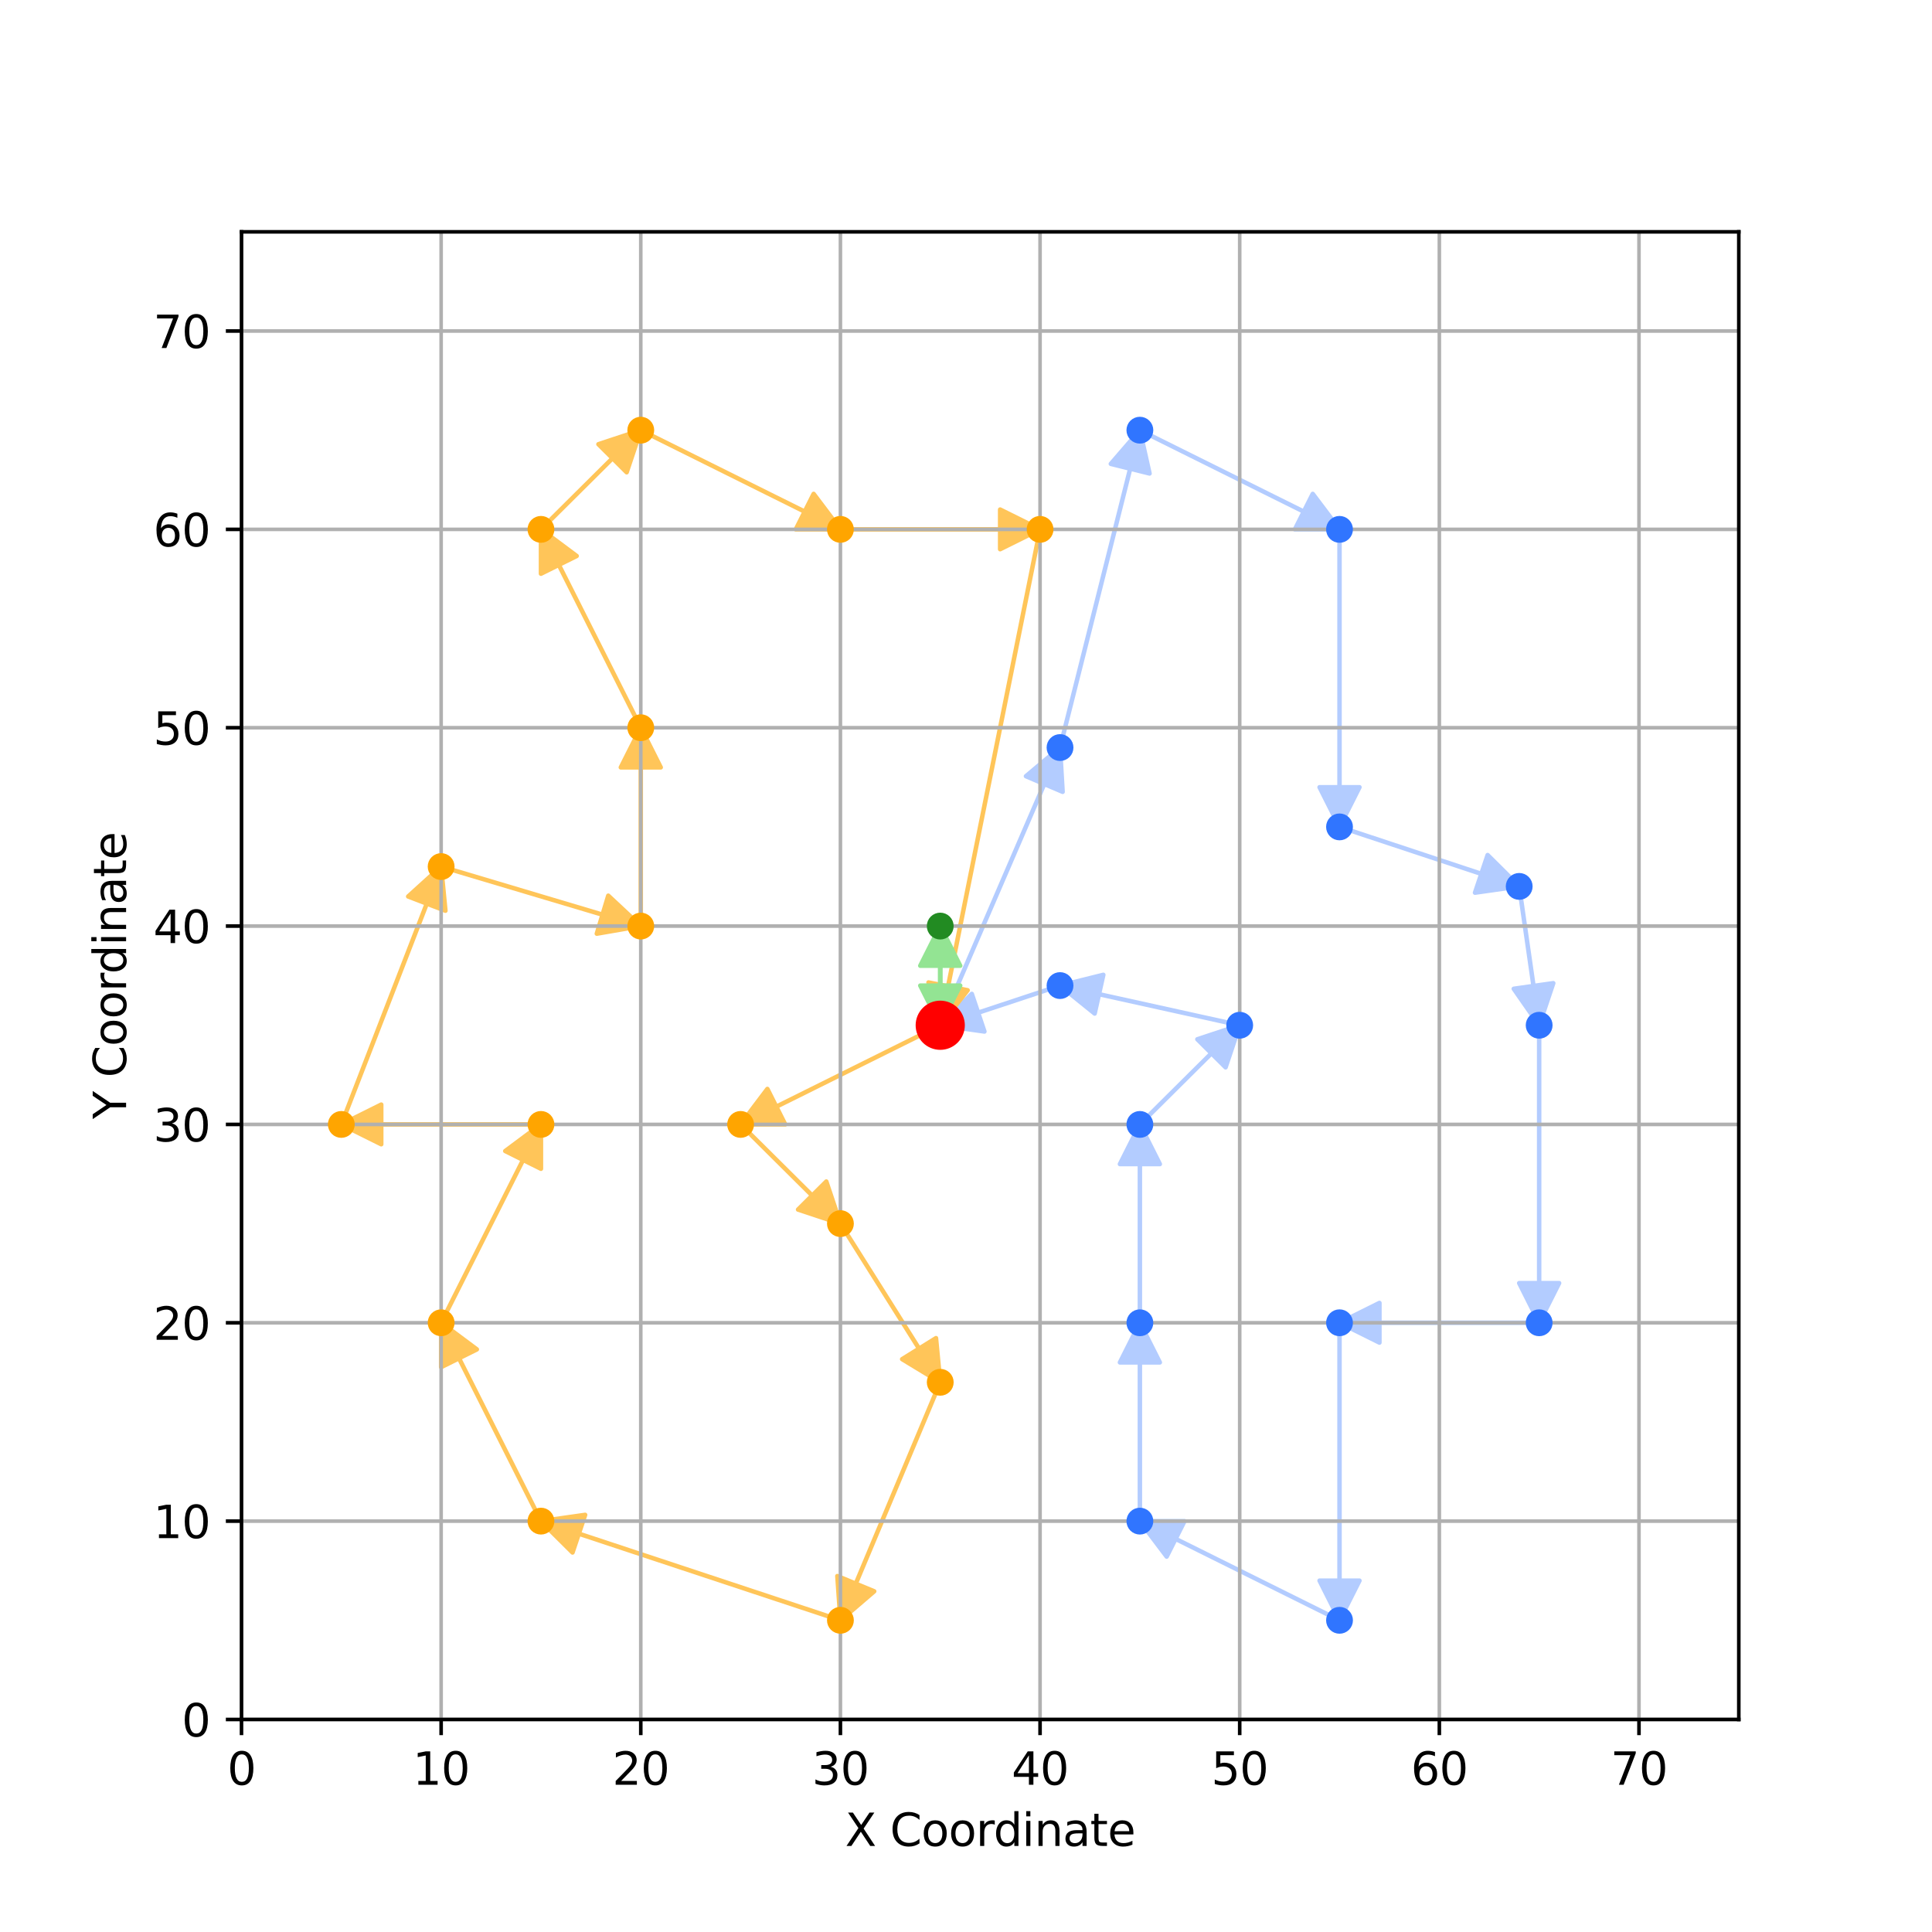 <?xml version="1.0" encoding="utf-8" standalone="no"?>
<!DOCTYPE svg PUBLIC "-//W3C//DTD SVG 1.1//EN"
  "http://www.w3.org/Graphics/SVG/1.1/DTD/svg11.dtd">
<svg xmlns:xlink="http://www.w3.org/1999/xlink" width="432pt" height="432pt" viewBox="0 0 432 432" xmlns="http://www.w3.org/2000/svg" version="1.1">
 <defs>
  <style type="text/css">*{stroke-linejoin: round; stroke-linecap: butt}</style>
 </defs>
 <g id="figure_1">
  <g id="patch_1">
   <path d="M 0 432 
L 432 432 
L 432 0 
L 0 0 
z
" style="fill: #ffffff"/>
  </g>
  <g id="axes_1">
   <g id="patch_2">
    <path d="M 54 384.48 
L 388.8 384.48 
L 388.8 51.84 
L 54 51.84 
z
" style="fill: #ffffff"/>
   </g>
   <g id="patch_3">
    <path d="M 237.024 167.155 
L 237.61 177.055 
L 233.509 175.309 
L 210.242 229.249 
L 210.238 229.247 
L 233.505 175.308 
L 229.404 173.561 
z
" clip-path="url(#p229544ddf9)" style="fill: #b3ccff; stroke: #b3ccff; stroke-linejoin: miter"/>
   </g>
   <g id="patch_4">
    <path d="M 254.88 96.192 
L 257.045 105.873 
L 252.717 104.798 
L 237.026 167.156 
L 237.022 167.155 
L 252.712 104.797 
L 248.384 103.722 
z
" clip-path="url(#p229544ddf9)" style="fill: #b3ccff; stroke: #b3ccff; stroke-linejoin: miter"/>
   </g>
   <g id="patch_5">
    <path d="M 299.52 118.368 
L 289.538 118.368 
L 291.534 114.403 
L 254.879 96.194 
L 254.881 96.19 
L 291.536 114.399 
L 293.531 110.434 
z
" clip-path="url(#p229544ddf9)" style="fill: #b3ccff; stroke: #b3ccff; stroke-linejoin: miter"/>
   </g>
   <g id="patch_6">
    <path d="M 299.52 184.896 
L 295.056 176.026 
L 299.518 176.026 
L 299.518 118.368 
L 299.522 118.368 
L 299.522 176.026 
L 303.984 176.026 
z
" clip-path="url(#p229544ddf9)" style="fill: #b3ccff; stroke: #b3ccff; stroke-linejoin: miter"/>
   </g>
   <g id="patch_7">
    <path d="M 339.696 198.202 
L 329.815 199.604 
L 331.225 195.399 
L 299.519 184.898 
L 299.521 184.894 
L 331.227 195.394 
L 332.638 191.189 
z
" clip-path="url(#p229544ddf9)" style="fill: #b3ccff; stroke: #b3ccff; stroke-linejoin: miter"/>
   </g>
   <g id="patch_8">
    <path d="M 344.16 229.248 
L 338.478 221.094 
L 342.895 220.467 
L 339.694 198.202 
L 339.698 198.201 
L 342.9 220.466 
L 347.317 219.84 
z
" clip-path="url(#p229544ddf9)" style="fill: #b3ccff; stroke: #b3ccff; stroke-linejoin: miter"/>
   </g>
   <g id="patch_9">
    <path d="M 344.16 295.776 
L 339.696 286.906 
L 344.158 286.906 
L 344.158 229.248 
L 344.162 229.248 
L 344.162 286.906 
L 348.624 286.906 
z
" clip-path="url(#p229544ddf9)" style="fill: #b3ccff; stroke: #b3ccff; stroke-linejoin: miter"/>
   </g>
   <g id="patch_10">
    <path d="M 299.52 295.776 
L 308.448 291.341 
L 308.448 295.774 
L 344.16 295.774 
L 344.16 295.778 
L 308.448 295.778 
L 308.448 300.211 
z
" clip-path="url(#p229544ddf9)" style="fill: #b3ccff; stroke: #b3ccff; stroke-linejoin: miter"/>
   </g>
   <g id="patch_11">
    <path d="M 299.52 362.304 
L 295.056 353.434 
L 299.518 353.434 
L 299.518 295.776 
L 299.522 295.776 
L 299.522 353.434 
L 303.984 353.434 
z
" clip-path="url(#p229544ddf9)" style="fill: #b3ccff; stroke: #b3ccff; stroke-linejoin: miter"/>
   </g>
   <g id="patch_12">
    <path d="M 254.88 340.128 
L 264.862 340.128 
L 262.866 344.093 
L 299.521 362.302 
L 299.519 362.306 
L 262.864 344.097 
L 260.869 348.062 
z
" clip-path="url(#p229544ddf9)" style="fill: #b3ccff; stroke: #b3ccff; stroke-linejoin: miter"/>
   </g>
   <g id="patch_13">
    <path d="M 254.88 295.776 
L 259.344 304.646 
L 254.882 304.646 
L 254.882 340.128 
L 254.878 340.128 
L 254.878 304.646 
L 250.416 304.646 
z
" clip-path="url(#p229544ddf9)" style="fill: #b3ccff; stroke: #b3ccff; stroke-linejoin: miter"/>
   </g>
   <g id="patch_14">
    <path d="M 254.88 251.424 
L 259.344 260.294 
L 254.882 260.294 
L 254.882 295.776 
L 254.878 295.776 
L 254.878 260.294 
L 250.416 260.294 
z
" clip-path="url(#p229544ddf9)" style="fill: #b3ccff; stroke: #b3ccff; stroke-linejoin: miter"/>
   </g>
   <g id="patch_15">
    <path d="M 277.2 229.248 
L 274.043 238.656 
L 270.889 235.522 
L 254.882 251.426 
L 254.878 251.422 
L 270.885 235.519 
L 267.73 232.384 
z
" clip-path="url(#p229544ddf9)" style="fill: #b3ccff; stroke: #b3ccff; stroke-linejoin: miter"/>
   </g>
   <g id="patch_16">
    <path d="M 237.024 220.378 
L 246.708 217.972 
L 245.74 222.3 
L 277.2 229.246 
L 277.2 229.25 
L 245.739 222.304 
L 244.771 226.631 
z
" clip-path="url(#p229544ddf9)" style="fill: #b3ccff; stroke: #b3ccff; stroke-linejoin: miter"/>
   </g>
   <g id="patch_17">
    <path d="M 210.24 229.248 
L 217.298 222.235 
L 218.709 226.441 
L 237.023 220.375 
L 237.025 220.38 
L 218.711 226.445 
L 220.121 230.651 
z
" clip-path="url(#p229544ddf9)" style="fill: #b3ccff; stroke: #b3ccff; stroke-linejoin: miter"/>
   </g>
   <g id="patch_18">
    <path d="M 165.6 251.424 
L 171.589 243.49 
L 173.584 247.455 
L 210.239 229.246 
L 210.241 229.25 
L 173.586 247.459 
L 175.582 251.424 
z
" clip-path="url(#p229544ddf9)" style="fill: #ffc559; stroke: #ffc559; stroke-linejoin: miter"/>
   </g>
   <g id="patch_19">
    <path d="M 187.92 273.6 
L 178.45 270.464 
L 181.605 267.329 
L 165.598 251.426 
L 165.602 251.422 
L 181.609 267.326 
L 184.763 264.192 
z
" clip-path="url(#p229544ddf9)" style="fill: #ffc559; stroke: #ffc559; stroke-linejoin: miter"/>
   </g>
   <g id="patch_20">
    <path d="M 210.24 309.082 
L 201.723 303.91 
L 205.506 301.561 
L 187.918 273.601 
L 187.922 273.599 
L 205.51 301.558 
L 209.294 299.209 
z
" clip-path="url(#p229544ddf9)" style="fill: #ffc559; stroke: #ffc559; stroke-linejoin: miter"/>
   </g>
   <g id="patch_21">
    <path d="M 187.92 362.304 
L 187.233 352.41 
L 191.352 354.115 
L 210.238 309.081 
L 210.242 309.082 
L 191.356 354.117 
L 195.474 355.822 
z
" clip-path="url(#p229544ddf9)" style="fill: #ffc559; stroke: #ffc559; stroke-linejoin: miter"/>
   </g>
   <g id="patch_22">
    <path d="M 120.96 340.128 
L 130.841 338.725 
L 129.431 342.931 
L 187.921 362.302 
L 187.919 362.306 
L 129.429 342.935 
L 128.018 347.141 
z
" clip-path="url(#p229544ddf9)" style="fill: #ffc559; stroke: #ffc559; stroke-linejoin: miter"/>
   </g>
   <g id="patch_23">
    <path d="M 98.64 295.776 
L 106.625 301.726 
L 102.635 303.709 
L 120.962 340.127 
L 120.958 340.129 
L 102.631 303.711 
L 98.64 305.693 
z
" clip-path="url(#p229544ddf9)" style="fill: #ffc559; stroke: #ffc559; stroke-linejoin: miter"/>
   </g>
   <g id="patch_24">
    <path d="M 120.96 251.424 
L 120.96 261.341 
L 116.969 259.359 
L 98.642 295.777 
L 98.638 295.775 
L 116.965 259.357 
L 112.975 257.374 
z
" clip-path="url(#p229544ddf9)" style="fill: #ffc559; stroke: #ffc559; stroke-linejoin: miter"/>
   </g>
   <g id="patch_25">
    <path d="M 76.32 251.424 
L 85.248 246.989 
L 85.248 251.422 
L 120.96 251.422 
L 120.96 251.426 
L 85.248 251.426 
L 85.248 255.859 
z
" clip-path="url(#p229544ddf9)" style="fill: #ffc559; stroke: #ffc559; stroke-linejoin: miter"/>
   </g>
   <g id="patch_26">
    <path d="M 98.64 193.766 
L 99.601 203.638 
L 95.437 202.046 
L 76.322 251.425 
L 76.318 251.423 
L 95.433 202.045 
L 91.269 200.453 
z
" clip-path="url(#p229544ddf9)" style="fill: #ffc559; stroke: #ffc559; stroke-linejoin: miter"/>
   </g>
   <g id="patch_27">
    <path d="M 143.28 207.072 
L 133.446 208.771 
L 134.728 204.525 
L 98.639 193.769 
L 98.641 193.764 
L 134.729 204.521 
L 136.011 200.275 
z
" clip-path="url(#p229544ddf9)" style="fill: #ffc559; stroke: #ffc559; stroke-linejoin: miter"/>
   </g>
   <g id="patch_28">
    <path d="M 143.28 162.72 
L 147.744 171.59 
L 143.282 171.59 
L 143.282 207.072 
L 143.278 207.072 
L 143.278 171.59 
L 138.816 171.59 
z
" clip-path="url(#p229544ddf9)" style="fill: #ffc559; stroke: #ffc559; stroke-linejoin: miter"/>
   </g>
   <g id="patch_29">
    <path d="M 120.96 118.368 
L 128.945 124.318 
L 124.955 126.301 
L 143.282 162.719 
L 143.278 162.721 
L 124.951 126.303 
L 120.96 128.285 
z
" clip-path="url(#p229544ddf9)" style="fill: #ffc559; stroke: #ffc559; stroke-linejoin: miter"/>
   </g>
   <g id="patch_30">
    <path d="M 143.28 96.192 
L 140.123 105.6 
L 136.969 102.466 
L 120.962 118.37 
L 120.958 118.366 
L 136.965 102.463 
L 133.81 99.328 
z
" clip-path="url(#p229544ddf9)" style="fill: #ffc559; stroke: #ffc559; stroke-linejoin: miter"/>
   </g>
   <g id="patch_31">
    <path d="M 187.92 118.368 
L 177.938 118.368 
L 179.934 114.403 
L 143.279 96.194 
L 143.281 96.19 
L 179.936 114.399 
L 181.931 110.434 
z
" clip-path="url(#p229544ddf9)" style="fill: #ffc559; stroke: #ffc559; stroke-linejoin: miter"/>
   </g>
   <g id="patch_32">
    <path d="M 232.56 118.368 
L 223.632 122.803 
L 223.632 118.37 
L 187.92 118.37 
L 187.92 118.366 
L 223.632 118.366 
L 223.632 113.933 
z
" clip-path="url(#p229544ddf9)" style="fill: #ffc559; stroke: #ffc559; stroke-linejoin: miter"/>
   </g>
   <g id="patch_33">
    <path d="M 210.24 229.248 
L 207.614 219.68 
L 211.989 220.549 
L 232.558 118.368 
L 232.562 118.368 
L 211.993 220.55 
L 216.368 221.42 
z
" clip-path="url(#p229544ddf9)" style="fill: #ffc559; stroke: #ffc559; stroke-linejoin: miter"/>
   </g>
   <g id="patch_34">
    <path d="M 210.24 207.072 
L 214.704 215.942 
L 210.242 215.942 
L 210.242 229.248 
L 210.238 229.248 
L 210.238 215.942 
L 205.776 215.942 
z
" clip-path="url(#p229544ddf9)" style="fill: #93e493; stroke: #93e493; stroke-linejoin: miter"/>
   </g>
   <g id="patch_35">
    <path d="M 210.24 229.248 
L 205.776 220.378 
L 210.238 220.378 
L 210.238 207.072 
L 210.242 207.072 
L 210.242 220.378 
L 214.704 220.378 
z
" clip-path="url(#p229544ddf9)" style="fill: #93e493; stroke: #93e493; stroke-linejoin: miter"/>
   </g>
   <g id="matplotlib.axis_1">
    <g id="xtick_1">
     <g id="line2d_1">
      <path d="M 54 384.48 
L 54 51.84 
" clip-path="url(#p229544ddf9)" style="fill: none; stroke: #b0b0b0; stroke-width: 0.8; stroke-linecap: square"/>
     </g>
     <g id="line2d_2">
      <defs>
       <path id="md12e20ece8" d="M 0 0 
L 0 3.5 
" style="stroke: #000000; stroke-width: 0.8"/>
      </defs>
      <g>
       <use xlink:href="#md12e20ece8" x="54" y="384.48" style="stroke: #000000; stroke-width: 0.8"/>
      </g>
     </g>
     <g id="text_1">
      <!-- 0 -->
      <g transform="translate(50.819 399.078) scale(0.1 -0.1)">
       <defs>
        <path id="DejaVuSans-30" d="M 2034 4250 
Q 1547 4250 1301 3770 
Q 1056 3291 1056 2328 
Q 1056 1369 1301 889 
Q 1547 409 2034 409 
Q 2525 409 2770 889 
Q 3016 1369 3016 2328 
Q 3016 3291 2770 3770 
Q 2525 4250 2034 4250 
z
M 2034 4750 
Q 2819 4750 3233 4129 
Q 3647 3509 3647 2328 
Q 3647 1150 3233 529 
Q 2819 -91 2034 -91 
Q 1250 -91 836 529 
Q 422 1150 422 2328 
Q 422 3509 836 4129 
Q 1250 4750 2034 4750 
z
" transform="scale(0.016)"/>
       </defs>
       <use xlink:href="#DejaVuSans-30"/>
      </g>
     </g>
    </g>
    <g id="xtick_2">
     <g id="line2d_3">
      <path d="M 98.64 384.48 
L 98.64 51.84 
" clip-path="url(#p229544ddf9)" style="fill: none; stroke: #b0b0b0; stroke-width: 0.8; stroke-linecap: square"/>
     </g>
     <g id="line2d_4">
      <g>
       <use xlink:href="#md12e20ece8" x="98.64" y="384.48" style="stroke: #000000; stroke-width: 0.8"/>
      </g>
     </g>
     <g id="text_2">
      <!-- 10 -->
      <g transform="translate(92.278 399.078) scale(0.1 -0.1)">
       <defs>
        <path id="DejaVuSans-31" d="M 794 531 
L 1825 531 
L 1825 4091 
L 703 3866 
L 703 4441 
L 1819 4666 
L 2450 4666 
L 2450 531 
L 3481 531 
L 3481 0 
L 794 0 
L 794 531 
z
" transform="scale(0.016)"/>
       </defs>
       <use xlink:href="#DejaVuSans-31"/>
       <use xlink:href="#DejaVuSans-30" x="63.623"/>
      </g>
     </g>
    </g>
    <g id="xtick_3">
     <g id="line2d_5">
      <path d="M 143.28 384.48 
L 143.28 51.84 
" clip-path="url(#p229544ddf9)" style="fill: none; stroke: #b0b0b0; stroke-width: 0.8; stroke-linecap: square"/>
     </g>
     <g id="line2d_6">
      <g>
       <use xlink:href="#md12e20ece8" x="143.28" y="384.48" style="stroke: #000000; stroke-width: 0.8"/>
      </g>
     </g>
     <g id="text_3">
      <!-- 20 -->
      <g transform="translate(136.917 399.078) scale(0.1 -0.1)">
       <defs>
        <path id="DejaVuSans-32" d="M 1228 531 
L 3431 531 
L 3431 0 
L 469 0 
L 469 531 
Q 828 903 1448 1529 
Q 2069 2156 2228 2338 
Q 2531 2678 2651 2914 
Q 2772 3150 2772 3378 
Q 2772 3750 2511 3984 
Q 2250 4219 1831 4219 
Q 1534 4219 1204 4116 
Q 875 4013 500 3803 
L 500 4441 
Q 881 4594 1212 4672 
Q 1544 4750 1819 4750 
Q 2544 4750 2975 4387 
Q 3406 4025 3406 3419 
Q 3406 3131 3298 2873 
Q 3191 2616 2906 2266 
Q 2828 2175 2409 1742 
Q 1991 1309 1228 531 
z
" transform="scale(0.016)"/>
       </defs>
       <use xlink:href="#DejaVuSans-32"/>
       <use xlink:href="#DejaVuSans-30" x="63.623"/>
      </g>
     </g>
    </g>
    <g id="xtick_4">
     <g id="line2d_7">
      <path d="M 187.92 384.48 
L 187.92 51.84 
" clip-path="url(#p229544ddf9)" style="fill: none; stroke: #b0b0b0; stroke-width: 0.8; stroke-linecap: square"/>
     </g>
     <g id="line2d_8">
      <g>
       <use xlink:href="#md12e20ece8" x="187.92" y="384.48" style="stroke: #000000; stroke-width: 0.8"/>
      </g>
     </g>
     <g id="text_4">
      <!-- 30 -->
      <g transform="translate(181.558 399.078) scale(0.1 -0.1)">
       <defs>
        <path id="DejaVuSans-33" d="M 2597 2516 
Q 3050 2419 3304 2112 
Q 3559 1806 3559 1356 
Q 3559 666 3084 287 
Q 2609 -91 1734 -91 
Q 1441 -91 1130 -33 
Q 819 25 488 141 
L 488 750 
Q 750 597 1062 519 
Q 1375 441 1716 441 
Q 2309 441 2620 675 
Q 2931 909 2931 1356 
Q 2931 1769 2642 2001 
Q 2353 2234 1838 2234 
L 1294 2234 
L 1294 2753 
L 1863 2753 
Q 2328 2753 2575 2939 
Q 2822 3125 2822 3475 
Q 2822 3834 2567 4026 
Q 2313 4219 1838 4219 
Q 1578 4219 1281 4162 
Q 984 4106 628 3988 
L 628 4550 
Q 988 4650 1302 4700 
Q 1616 4750 1894 4750 
Q 2613 4750 3031 4423 
Q 3450 4097 3450 3541 
Q 3450 3153 3228 2886 
Q 3006 2619 2597 2516 
z
" transform="scale(0.016)"/>
       </defs>
       <use xlink:href="#DejaVuSans-33"/>
       <use xlink:href="#DejaVuSans-30" x="63.623"/>
      </g>
     </g>
    </g>
    <g id="xtick_5">
     <g id="line2d_9">
      <path d="M 232.56 384.48 
L 232.56 51.84 
" clip-path="url(#p229544ddf9)" style="fill: none; stroke: #b0b0b0; stroke-width: 0.8; stroke-linecap: square"/>
     </g>
     <g id="line2d_10">
      <g>
       <use xlink:href="#md12e20ece8" x="232.56" y="384.48" style="stroke: #000000; stroke-width: 0.8"/>
      </g>
     </g>
     <g id="text_5">
      <!-- 40 -->
      <g transform="translate(226.197 399.078) scale(0.1 -0.1)">
       <defs>
        <path id="DejaVuSans-34" d="M 2419 4116 
L 825 1625 
L 2419 1625 
L 2419 4116 
z
M 2253 4666 
L 3047 4666 
L 3047 1625 
L 3713 1625 
L 3713 1100 
L 3047 1100 
L 3047 0 
L 2419 0 
L 2419 1100 
L 313 1100 
L 313 1709 
L 2253 4666 
z
" transform="scale(0.016)"/>
       </defs>
       <use xlink:href="#DejaVuSans-34"/>
       <use xlink:href="#DejaVuSans-30" x="63.623"/>
      </g>
     </g>
    </g>
    <g id="xtick_6">
     <g id="line2d_11">
      <path d="M 277.2 384.48 
L 277.2 51.84 
" clip-path="url(#p229544ddf9)" style="fill: none; stroke: #b0b0b0; stroke-width: 0.8; stroke-linecap: square"/>
     </g>
     <g id="line2d_12">
      <g>
       <use xlink:href="#md12e20ece8" x="277.2" y="384.48" style="stroke: #000000; stroke-width: 0.8"/>
      </g>
     </g>
     <g id="text_6">
      <!-- 50 -->
      <g transform="translate(270.837 399.078) scale(0.1 -0.1)">
       <defs>
        <path id="DejaVuSans-35" d="M 691 4666 
L 3169 4666 
L 3169 4134 
L 1269 4134 
L 1269 2991 
Q 1406 3038 1543 3061 
Q 1681 3084 1819 3084 
Q 2600 3084 3056 2656 
Q 3513 2228 3513 1497 
Q 3513 744 3044 326 
Q 2575 -91 1722 -91 
Q 1428 -91 1123 -41 
Q 819 9 494 109 
L 494 744 
Q 775 591 1075 516 
Q 1375 441 1709 441 
Q 2250 441 2565 725 
Q 2881 1009 2881 1497 
Q 2881 1984 2565 2268 
Q 2250 2553 1709 2553 
Q 1456 2553 1204 2497 
Q 953 2441 691 2322 
L 691 4666 
z
" transform="scale(0.016)"/>
       </defs>
       <use xlink:href="#DejaVuSans-35"/>
       <use xlink:href="#DejaVuSans-30" x="63.623"/>
      </g>
     </g>
    </g>
    <g id="xtick_7">
     <g id="line2d_13">
      <path d="M 321.84 384.48 
L 321.84 51.84 
" clip-path="url(#p229544ddf9)" style="fill: none; stroke: #b0b0b0; stroke-width: 0.8; stroke-linecap: square"/>
     </g>
     <g id="line2d_14">
      <g>
       <use xlink:href="#md12e20ece8" x="321.84" y="384.48" style="stroke: #000000; stroke-width: 0.8"/>
      </g>
     </g>
     <g id="text_7">
      <!-- 60 -->
      <g transform="translate(315.478 399.078) scale(0.1 -0.1)">
       <defs>
        <path id="DejaVuSans-36" d="M 2113 2584 
Q 1688 2584 1439 2293 
Q 1191 2003 1191 1497 
Q 1191 994 1439 701 
Q 1688 409 2113 409 
Q 2538 409 2786 701 
Q 3034 994 3034 1497 
Q 3034 2003 2786 2293 
Q 2538 2584 2113 2584 
z
M 3366 4563 
L 3366 3988 
Q 3128 4100 2886 4159 
Q 2644 4219 2406 4219 
Q 1781 4219 1451 3797 
Q 1122 3375 1075 2522 
Q 1259 2794 1537 2939 
Q 1816 3084 2150 3084 
Q 2853 3084 3261 2657 
Q 3669 2231 3669 1497 
Q 3669 778 3244 343 
Q 2819 -91 2113 -91 
Q 1303 -91 875 529 
Q 447 1150 447 2328 
Q 447 3434 972 4092 
Q 1497 4750 2381 4750 
Q 2619 4750 2861 4703 
Q 3103 4656 3366 4563 
z
" transform="scale(0.016)"/>
       </defs>
       <use xlink:href="#DejaVuSans-36"/>
       <use xlink:href="#DejaVuSans-30" x="63.623"/>
      </g>
     </g>
    </g>
    <g id="xtick_8">
     <g id="line2d_15">
      <path d="M 366.48 384.48 
L 366.48 51.84 
" clip-path="url(#p229544ddf9)" style="fill: none; stroke: #b0b0b0; stroke-width: 0.8; stroke-linecap: square"/>
     </g>
     <g id="line2d_16">
      <g>
       <use xlink:href="#md12e20ece8" x="366.48" y="384.48" style="stroke: #000000; stroke-width: 0.8"/>
      </g>
     </g>
     <g id="text_8">
      <!-- 70 -->
      <g transform="translate(360.118 399.078) scale(0.1 -0.1)">
       <defs>
        <path id="DejaVuSans-37" d="M 525 4666 
L 3525 4666 
L 3525 4397 
L 1831 0 
L 1172 0 
L 2766 4134 
L 525 4134 
L 525 4666 
z
" transform="scale(0.016)"/>
       </defs>
       <use xlink:href="#DejaVuSans-37"/>
       <use xlink:href="#DejaVuSans-30" x="63.623"/>
      </g>
     </g>
    </g>
    <g id="text_9">
     <!-- X Coordinate -->
     <g transform="translate(188.975 412.757) scale(0.1 -0.1)">
      <defs>
       <path id="DejaVuSans-58" d="M 403 4666 
L 1081 4666 
L 2241 2931 
L 3406 4666 
L 4084 4666 
L 2584 2425 
L 4184 0 
L 3506 0 
L 2194 1984 
L 872 0 
L 191 0 
L 1856 2491 
L 403 4666 
z
" transform="scale(0.016)"/>
       <path id="DejaVuSans-20" transform="scale(0.016)"/>
       <path id="DejaVuSans-43" d="M 4122 4306 
L 4122 3641 
Q 3803 3938 3442 4084 
Q 3081 4231 2675 4231 
Q 1875 4231 1450 3742 
Q 1025 3253 1025 2328 
Q 1025 1406 1450 917 
Q 1875 428 2675 428 
Q 3081 428 3442 575 
Q 3803 722 4122 1019 
L 4122 359 
Q 3791 134 3420 21 
Q 3050 -91 2638 -91 
Q 1578 -91 968 557 
Q 359 1206 359 2328 
Q 359 3453 968 4101 
Q 1578 4750 2638 4750 
Q 3056 4750 3426 4639 
Q 3797 4528 4122 4306 
z
" transform="scale(0.016)"/>
       <path id="DejaVuSans-6f" d="M 1959 3097 
Q 1497 3097 1228 2736 
Q 959 2375 959 1747 
Q 959 1119 1226 758 
Q 1494 397 1959 397 
Q 2419 397 2687 759 
Q 2956 1122 2956 1747 
Q 2956 2369 2687 2733 
Q 2419 3097 1959 3097 
z
M 1959 3584 
Q 2709 3584 3137 3096 
Q 3566 2609 3566 1747 
Q 3566 888 3137 398 
Q 2709 -91 1959 -91 
Q 1206 -91 779 398 
Q 353 888 353 1747 
Q 353 2609 779 3096 
Q 1206 3584 1959 3584 
z
" transform="scale(0.016)"/>
       <path id="DejaVuSans-72" d="M 2631 2963 
Q 2534 3019 2420 3045 
Q 2306 3072 2169 3072 
Q 1681 3072 1420 2755 
Q 1159 2438 1159 1844 
L 1159 0 
L 581 0 
L 581 3500 
L 1159 3500 
L 1159 2956 
Q 1341 3275 1631 3429 
Q 1922 3584 2338 3584 
Q 2397 3584 2469 3576 
Q 2541 3569 2628 3553 
L 2631 2963 
z
" transform="scale(0.016)"/>
       <path id="DejaVuSans-64" d="M 2906 2969 
L 2906 4863 
L 3481 4863 
L 3481 0 
L 2906 0 
L 2906 525 
Q 2725 213 2448 61 
Q 2172 -91 1784 -91 
Q 1150 -91 751 415 
Q 353 922 353 1747 
Q 353 2572 751 3078 
Q 1150 3584 1784 3584 
Q 2172 3584 2448 3432 
Q 2725 3281 2906 2969 
z
M 947 1747 
Q 947 1113 1208 752 
Q 1469 391 1925 391 
Q 2381 391 2643 752 
Q 2906 1113 2906 1747 
Q 2906 2381 2643 2742 
Q 2381 3103 1925 3103 
Q 1469 3103 1208 2742 
Q 947 2381 947 1747 
z
" transform="scale(0.016)"/>
       <path id="DejaVuSans-69" d="M 603 3500 
L 1178 3500 
L 1178 0 
L 603 0 
L 603 3500 
z
M 603 4863 
L 1178 4863 
L 1178 4134 
L 603 4134 
L 603 4863 
z
" transform="scale(0.016)"/>
       <path id="DejaVuSans-6e" d="M 3513 2113 
L 3513 0 
L 2938 0 
L 2938 2094 
Q 2938 2591 2744 2837 
Q 2550 3084 2163 3084 
Q 1697 3084 1428 2787 
Q 1159 2491 1159 1978 
L 1159 0 
L 581 0 
L 581 3500 
L 1159 3500 
L 1159 2956 
Q 1366 3272 1645 3428 
Q 1925 3584 2291 3584 
Q 2894 3584 3203 3211 
Q 3513 2838 3513 2113 
z
" transform="scale(0.016)"/>
       <path id="DejaVuSans-61" d="M 2194 1759 
Q 1497 1759 1228 1600 
Q 959 1441 959 1056 
Q 959 750 1161 570 
Q 1363 391 1709 391 
Q 2188 391 2477 730 
Q 2766 1069 2766 1631 
L 2766 1759 
L 2194 1759 
z
M 3341 1997 
L 3341 0 
L 2766 0 
L 2766 531 
Q 2569 213 2275 61 
Q 1981 -91 1556 -91 
Q 1019 -91 701 211 
Q 384 513 384 1019 
Q 384 1609 779 1909 
Q 1175 2209 1959 2209 
L 2766 2209 
L 2766 2266 
Q 2766 2663 2505 2880 
Q 2244 3097 1772 3097 
Q 1472 3097 1187 3025 
Q 903 2953 641 2809 
L 641 3341 
Q 956 3463 1253 3523 
Q 1550 3584 1831 3584 
Q 2591 3584 2966 3190 
Q 3341 2797 3341 1997 
z
" transform="scale(0.016)"/>
       <path id="DejaVuSans-74" d="M 1172 4494 
L 1172 3500 
L 2356 3500 
L 2356 3053 
L 1172 3053 
L 1172 1153 
Q 1172 725 1289 603 
Q 1406 481 1766 481 
L 2356 481 
L 2356 0 
L 1766 0 
Q 1100 0 847 248 
Q 594 497 594 1153 
L 594 3053 
L 172 3053 
L 172 3500 
L 594 3500 
L 594 4494 
L 1172 4494 
z
" transform="scale(0.016)"/>
       <path id="DejaVuSans-65" d="M 3597 1894 
L 3597 1613 
L 953 1613 
Q 991 1019 1311 708 
Q 1631 397 2203 397 
Q 2534 397 2845 478 
Q 3156 559 3463 722 
L 3463 178 
Q 3153 47 2828 -22 
Q 2503 -91 2169 -91 
Q 1331 -91 842 396 
Q 353 884 353 1716 
Q 353 2575 817 3079 
Q 1281 3584 2069 3584 
Q 2775 3584 3186 3129 
Q 3597 2675 3597 1894 
z
M 3022 2063 
Q 3016 2534 2758 2815 
Q 2500 3097 2075 3097 
Q 1594 3097 1305 2825 
Q 1016 2553 972 2059 
L 3022 2063 
z
" transform="scale(0.016)"/>
      </defs>
      <use xlink:href="#DejaVuSans-58"/>
      <use xlink:href="#DejaVuSans-20" x="68.506"/>
      <use xlink:href="#DejaVuSans-43" x="100.293"/>
      <use xlink:href="#DejaVuSans-6f" x="170.117"/>
      <use xlink:href="#DejaVuSans-6f" x="231.299"/>
      <use xlink:href="#DejaVuSans-72" x="292.48"/>
      <use xlink:href="#DejaVuSans-64" x="331.844"/>
      <use xlink:href="#DejaVuSans-69" x="395.32"/>
      <use xlink:href="#DejaVuSans-6e" x="423.104"/>
      <use xlink:href="#DejaVuSans-61" x="486.482"/>
      <use xlink:href="#DejaVuSans-74" x="547.762"/>
      <use xlink:href="#DejaVuSans-65" x="586.971"/>
     </g>
    </g>
   </g>
   <g id="matplotlib.axis_2">
    <g id="ytick_1">
     <g id="line2d_17">
      <path d="M 54 384.48 
L 388.8 384.48 
" clip-path="url(#p229544ddf9)" style="fill: none; stroke: #b0b0b0; stroke-width: 0.8; stroke-linecap: square"/>
     </g>
     <g id="line2d_18">
      <defs>
       <path id="mb0b8b97b61" d="M 0 0 
L -3.5 0 
" style="stroke: #000000; stroke-width: 0.8"/>
      </defs>
      <g>
       <use xlink:href="#mb0b8b97b61" x="54" y="384.48" style="stroke: #000000; stroke-width: 0.8"/>
      </g>
     </g>
     <g id="text_10">
      <!-- 0 -->
      <g transform="translate(40.638 388.279) scale(0.1 -0.1)">
       <use xlink:href="#DejaVuSans-30"/>
      </g>
     </g>
    </g>
    <g id="ytick_2">
     <g id="line2d_19">
      <path d="M 54 340.128 
L 388.8 340.128 
" clip-path="url(#p229544ddf9)" style="fill: none; stroke: #b0b0b0; stroke-width: 0.8; stroke-linecap: square"/>
     </g>
     <g id="line2d_20">
      <g>
       <use xlink:href="#mb0b8b97b61" x="54" y="340.128" style="stroke: #000000; stroke-width: 0.8"/>
      </g>
     </g>
     <g id="text_11">
      <!-- 10 -->
      <g transform="translate(34.275 343.927) scale(0.1 -0.1)">
       <use xlink:href="#DejaVuSans-31"/>
       <use xlink:href="#DejaVuSans-30" x="63.623"/>
      </g>
     </g>
    </g>
    <g id="ytick_3">
     <g id="line2d_21">
      <path d="M 54 295.776 
L 388.8 295.776 
" clip-path="url(#p229544ddf9)" style="fill: none; stroke: #b0b0b0; stroke-width: 0.8; stroke-linecap: square"/>
     </g>
     <g id="line2d_22">
      <g>
       <use xlink:href="#mb0b8b97b61" x="54" y="295.776" style="stroke: #000000; stroke-width: 0.8"/>
      </g>
     </g>
     <g id="text_12">
      <!-- 20 -->
      <g transform="translate(34.275 299.575) scale(0.1 -0.1)">
       <use xlink:href="#DejaVuSans-32"/>
       <use xlink:href="#DejaVuSans-30" x="63.623"/>
      </g>
     </g>
    </g>
    <g id="ytick_4">
     <g id="line2d_23">
      <path d="M 54 251.424 
L 388.8 251.424 
" clip-path="url(#p229544ddf9)" style="fill: none; stroke: #b0b0b0; stroke-width: 0.8; stroke-linecap: square"/>
     </g>
     <g id="line2d_24">
      <g>
       <use xlink:href="#mb0b8b97b61" x="54" y="251.424" style="stroke: #000000; stroke-width: 0.8"/>
      </g>
     </g>
     <g id="text_13">
      <!-- 30 -->
      <g transform="translate(34.275 255.223) scale(0.1 -0.1)">
       <use xlink:href="#DejaVuSans-33"/>
       <use xlink:href="#DejaVuSans-30" x="63.623"/>
      </g>
     </g>
    </g>
    <g id="ytick_5">
     <g id="line2d_25">
      <path d="M 54 207.072 
L 388.8 207.072 
" clip-path="url(#p229544ddf9)" style="fill: none; stroke: #b0b0b0; stroke-width: 0.8; stroke-linecap: square"/>
     </g>
     <g id="line2d_26">
      <g>
       <use xlink:href="#mb0b8b97b61" x="54" y="207.072" style="stroke: #000000; stroke-width: 0.8"/>
      </g>
     </g>
     <g id="text_14">
      <!-- 40 -->
      <g transform="translate(34.275 210.871) scale(0.1 -0.1)">
       <use xlink:href="#DejaVuSans-34"/>
       <use xlink:href="#DejaVuSans-30" x="63.623"/>
      </g>
     </g>
    </g>
    <g id="ytick_6">
     <g id="line2d_27">
      <path d="M 54 162.72 
L 388.8 162.72 
" clip-path="url(#p229544ddf9)" style="fill: none; stroke: #b0b0b0; stroke-width: 0.8; stroke-linecap: square"/>
     </g>
     <g id="line2d_28">
      <g>
       <use xlink:href="#mb0b8b97b61" x="54" y="162.72" style="stroke: #000000; stroke-width: 0.8"/>
      </g>
     </g>
     <g id="text_15">
      <!-- 50 -->
      <g transform="translate(34.275 166.519) scale(0.1 -0.1)">
       <use xlink:href="#DejaVuSans-35"/>
       <use xlink:href="#DejaVuSans-30" x="63.623"/>
      </g>
     </g>
    </g>
    <g id="ytick_7">
     <g id="line2d_29">
      <path d="M 54 118.368 
L 388.8 118.368 
" clip-path="url(#p229544ddf9)" style="fill: none; stroke: #b0b0b0; stroke-width: 0.8; stroke-linecap: square"/>
     </g>
     <g id="line2d_30">
      <g>
       <use xlink:href="#mb0b8b97b61" x="54" y="118.368" style="stroke: #000000; stroke-width: 0.8"/>
      </g>
     </g>
     <g id="text_16">
      <!-- 60 -->
      <g transform="translate(34.275 122.167) scale(0.1 -0.1)">
       <use xlink:href="#DejaVuSans-36"/>
       <use xlink:href="#DejaVuSans-30" x="63.623"/>
      </g>
     </g>
    </g>
    <g id="ytick_8">
     <g id="line2d_31">
      <path d="M 54 74.016 
L 388.8 74.016 
" clip-path="url(#p229544ddf9)" style="fill: none; stroke: #b0b0b0; stroke-width: 0.8; stroke-linecap: square"/>
     </g>
     <g id="line2d_32">
      <g>
       <use xlink:href="#mb0b8b97b61" x="54" y="74.016" style="stroke: #000000; stroke-width: 0.8"/>
      </g>
     </g>
     <g id="text_17">
      <!-- 70 -->
      <g transform="translate(34.275 77.815) scale(0.1 -0.1)">
       <use xlink:href="#DejaVuSans-37"/>
       <use xlink:href="#DejaVuSans-30" x="63.623"/>
      </g>
     </g>
    </g>
    <g id="text_18">
     <!-- Y Coordinate -->
     <g transform="translate(28.195 250.214) rotate(-90) scale(0.1 -0.1)">
      <defs>
       <path id="DejaVuSans-59" d="M -13 4666 
L 666 4666 
L 1959 2747 
L 3244 4666 
L 3922 4666 
L 2272 2222 
L 2272 0 
L 1638 0 
L 1638 2222 
L -13 4666 
z
" transform="scale(0.016)"/>
      </defs>
      <use xlink:href="#DejaVuSans-59"/>
      <use xlink:href="#DejaVuSans-20" x="61.084"/>
      <use xlink:href="#DejaVuSans-43" x="92.871"/>
      <use xlink:href="#DejaVuSans-6f" x="162.695"/>
      <use xlink:href="#DejaVuSans-6f" x="223.877"/>
      <use xlink:href="#DejaVuSans-72" x="285.059"/>
      <use xlink:href="#DejaVuSans-64" x="324.422"/>
      <use xlink:href="#DejaVuSans-69" x="387.898"/>
      <use xlink:href="#DejaVuSans-6e" x="415.682"/>
      <use xlink:href="#DejaVuSans-61" x="479.061"/>
      <use xlink:href="#DejaVuSans-74" x="540.34"/>
      <use xlink:href="#DejaVuSans-65" x="579.549"/>
     </g>
    </g>
   </g>
   <g id="line2d_33">
    <defs>
     <path id="m02861edd7c" d="M 0 2.5 
C 0.663 2.5 1.299 2.237 1.768 1.768 
C 2.237 1.299 2.5 0.663 2.5 0 
C 2.5 -0.663 2.237 -1.299 1.768 -1.768 
C 1.299 -2.237 0.663 -2.5 0 -2.5 
C -0.663 -2.5 -1.299 -2.237 -1.768 -1.768 
C -2.237 -1.299 -2.5 -0.663 -2.5 0 
C -2.5 0.663 -2.237 1.299 -1.768 1.768 
C -1.299 2.237 -0.663 2.5 0 2.5 
z
" style="stroke: #3075ff"/>
    </defs>
    <g clip-path="url(#p229544ddf9)">
     <use xlink:href="#m02861edd7c" x="210.24" y="229.248" style="fill: #3075ff; stroke: #3075ff"/>
    </g>
   </g>
   <g id="line2d_34">
    <g clip-path="url(#p229544ddf9)">
     <use xlink:href="#m02861edd7c" x="237.024" y="167.155" style="fill: #3075ff; stroke: #3075ff"/>
    </g>
   </g>
   <g id="line2d_35">
    <g clip-path="url(#p229544ddf9)">
     <use xlink:href="#m02861edd7c" x="254.88" y="96.192" style="fill: #3075ff; stroke: #3075ff"/>
    </g>
   </g>
   <g id="line2d_36">
    <g clip-path="url(#p229544ddf9)">
     <use xlink:href="#m02861edd7c" x="299.52" y="118.368" style="fill: #3075ff; stroke: #3075ff"/>
    </g>
   </g>
   <g id="line2d_37">
    <g clip-path="url(#p229544ddf9)">
     <use xlink:href="#m02861edd7c" x="299.52" y="184.896" style="fill: #3075ff; stroke: #3075ff"/>
    </g>
   </g>
   <g id="line2d_38">
    <g clip-path="url(#p229544ddf9)">
     <use xlink:href="#m02861edd7c" x="339.696" y="198.202" style="fill: #3075ff; stroke: #3075ff"/>
    </g>
   </g>
   <g id="line2d_39">
    <g clip-path="url(#p229544ddf9)">
     <use xlink:href="#m02861edd7c" x="344.16" y="229.248" style="fill: #3075ff; stroke: #3075ff"/>
    </g>
   </g>
   <g id="line2d_40">
    <g clip-path="url(#p229544ddf9)">
     <use xlink:href="#m02861edd7c" x="344.16" y="295.776" style="fill: #3075ff; stroke: #3075ff"/>
    </g>
   </g>
   <g id="line2d_41">
    <g clip-path="url(#p229544ddf9)">
     <use xlink:href="#m02861edd7c" x="299.52" y="295.776" style="fill: #3075ff; stroke: #3075ff"/>
    </g>
   </g>
   <g id="line2d_42">
    <g clip-path="url(#p229544ddf9)">
     <use xlink:href="#m02861edd7c" x="299.52" y="362.304" style="fill: #3075ff; stroke: #3075ff"/>
    </g>
   </g>
   <g id="line2d_43">
    <g clip-path="url(#p229544ddf9)">
     <use xlink:href="#m02861edd7c" x="254.88" y="340.128" style="fill: #3075ff; stroke: #3075ff"/>
    </g>
   </g>
   <g id="line2d_44">
    <g clip-path="url(#p229544ddf9)">
     <use xlink:href="#m02861edd7c" x="254.88" y="295.776" style="fill: #3075ff; stroke: #3075ff"/>
    </g>
   </g>
   <g id="line2d_45">
    <g clip-path="url(#p229544ddf9)">
     <use xlink:href="#m02861edd7c" x="254.88" y="251.424" style="fill: #3075ff; stroke: #3075ff"/>
    </g>
   </g>
   <g id="line2d_46">
    <g clip-path="url(#p229544ddf9)">
     <use xlink:href="#m02861edd7c" x="277.2" y="229.248" style="fill: #3075ff; stroke: #3075ff"/>
    </g>
   </g>
   <g id="line2d_47">
    <g clip-path="url(#p229544ddf9)">
     <use xlink:href="#m02861edd7c" x="237.024" y="220.378" style="fill: #3075ff; stroke: #3075ff"/>
    </g>
   </g>
   <g id="line2d_48">
    <defs>
     <path id="m092bbe9697" d="M 0 2.5 
C 0.663 2.5 1.299 2.237 1.768 1.768 
C 2.237 1.299 2.5 0.663 2.5 0 
C 2.5 -0.663 2.237 -1.299 1.768 -1.768 
C 1.299 -2.237 0.663 -2.5 0 -2.5 
C -0.663 -2.5 -1.299 -2.237 -1.768 -1.768 
C -2.237 -1.299 -2.5 -0.663 -2.5 0 
C -2.5 0.663 -2.237 1.299 -1.768 1.768 
C -1.299 2.237 -0.663 2.5 0 2.5 
z
" style="stroke: #ffa500"/>
    </defs>
    <g clip-path="url(#p229544ddf9)">
     <use xlink:href="#m092bbe9697" x="210.24" y="229.248" style="fill: #ffa500; stroke: #ffa500"/>
    </g>
   </g>
   <g id="line2d_49">
    <g clip-path="url(#p229544ddf9)">
     <use xlink:href="#m092bbe9697" x="165.6" y="251.424" style="fill: #ffa500; stroke: #ffa500"/>
    </g>
   </g>
   <g id="line2d_50">
    <g clip-path="url(#p229544ddf9)">
     <use xlink:href="#m092bbe9697" x="187.92" y="273.6" style="fill: #ffa500; stroke: #ffa500"/>
    </g>
   </g>
   <g id="line2d_51">
    <g clip-path="url(#p229544ddf9)">
     <use xlink:href="#m092bbe9697" x="210.24" y="309.082" style="fill: #ffa500; stroke: #ffa500"/>
    </g>
   </g>
   <g id="line2d_52">
    <g clip-path="url(#p229544ddf9)">
     <use xlink:href="#m092bbe9697" x="187.92" y="362.304" style="fill: #ffa500; stroke: #ffa500"/>
    </g>
   </g>
   <g id="line2d_53">
    <g clip-path="url(#p229544ddf9)">
     <use xlink:href="#m092bbe9697" x="120.96" y="340.128" style="fill: #ffa500; stroke: #ffa500"/>
    </g>
   </g>
   <g id="line2d_54">
    <g clip-path="url(#p229544ddf9)">
     <use xlink:href="#m092bbe9697" x="98.64" y="295.776" style="fill: #ffa500; stroke: #ffa500"/>
    </g>
   </g>
   <g id="line2d_55">
    <g clip-path="url(#p229544ddf9)">
     <use xlink:href="#m092bbe9697" x="120.96" y="251.424" style="fill: #ffa500; stroke: #ffa500"/>
    </g>
   </g>
   <g id="line2d_56">
    <g clip-path="url(#p229544ddf9)">
     <use xlink:href="#m092bbe9697" x="76.32" y="251.424" style="fill: #ffa500; stroke: #ffa500"/>
    </g>
   </g>
   <g id="line2d_57">
    <g clip-path="url(#p229544ddf9)">
     <use xlink:href="#m092bbe9697" x="98.64" y="193.766" style="fill: #ffa500; stroke: #ffa500"/>
    </g>
   </g>
   <g id="line2d_58">
    <g clip-path="url(#p229544ddf9)">
     <use xlink:href="#m092bbe9697" x="143.28" y="207.072" style="fill: #ffa500; stroke: #ffa500"/>
    </g>
   </g>
   <g id="line2d_59">
    <g clip-path="url(#p229544ddf9)">
     <use xlink:href="#m092bbe9697" x="143.28" y="162.72" style="fill: #ffa500; stroke: #ffa500"/>
    </g>
   </g>
   <g id="line2d_60">
    <g clip-path="url(#p229544ddf9)">
     <use xlink:href="#m092bbe9697" x="120.96" y="118.368" style="fill: #ffa500; stroke: #ffa500"/>
    </g>
   </g>
   <g id="line2d_61">
    <g clip-path="url(#p229544ddf9)">
     <use xlink:href="#m092bbe9697" x="143.28" y="96.192" style="fill: #ffa500; stroke: #ffa500"/>
    </g>
   </g>
   <g id="line2d_62">
    <g clip-path="url(#p229544ddf9)">
     <use xlink:href="#m092bbe9697" x="187.92" y="118.368" style="fill: #ffa500; stroke: #ffa500"/>
    </g>
   </g>
   <g id="line2d_63">
    <g clip-path="url(#p229544ddf9)">
     <use xlink:href="#m092bbe9697" x="232.56" y="118.368" style="fill: #ffa500; stroke: #ffa500"/>
    </g>
   </g>
   <g id="line2d_64">
    <defs>
     <path id="meb8841e53a" d="M 0 2.5 
C 0.663 2.5 1.299 2.237 1.768 1.768 
C 2.237 1.299 2.5 0.663 2.5 0 
C 2.5 -0.663 2.237 -1.299 1.768 -1.768 
C 1.299 -2.237 0.663 -2.5 0 -2.5 
C -0.663 -2.5 -1.299 -2.237 -1.768 -1.768 
C -2.237 -1.299 -2.5 -0.663 -2.5 0 
C -2.5 0.663 -2.237 1.299 -1.768 1.768 
C -1.299 2.237 -0.663 2.5 0 2.5 
z
" style="stroke: #228b22"/>
    </defs>
    <g clip-path="url(#p229544ddf9)">
     <use xlink:href="#meb8841e53a" x="210.24" y="229.248" style="fill: #228b22; stroke: #228b22"/>
    </g>
   </g>
   <g id="line2d_65">
    <g clip-path="url(#p229544ddf9)">
     <use xlink:href="#meb8841e53a" x="210.24" y="207.072" style="fill: #228b22; stroke: #228b22"/>
    </g>
   </g>
   <g id="line2d_66">
    <defs>
     <path id="m3786b65125" d="M 0 5 
C 1.326 5 2.598 4.473 3.536 3.536 
C 4.473 2.598 5 1.326 5 0 
C 5 -1.326 4.473 -2.598 3.536 -3.536 
C 2.598 -4.473 1.326 -5 0 -5 
C -1.326 -5 -2.598 -4.473 -3.536 -3.536 
C -4.473 -2.598 -5 -1.326 -5 0 
C -5 1.326 -4.473 2.598 -3.536 3.536 
C -2.598 4.473 -1.326 5 0 5 
z
" style="stroke: #ff0000"/>
    </defs>
    <g clip-path="url(#p229544ddf9)">
     <use xlink:href="#m3786b65125" x="210.24" y="229.248" style="fill: #ff0000; stroke: #ff0000"/>
    </g>
   </g>
   <g id="patch_36">
    <path d="M 54 384.48 
L 54 51.84 
" style="fill: none; stroke: #000000; stroke-width: 0.8; stroke-linejoin: miter; stroke-linecap: square"/>
   </g>
   <g id="patch_37">
    <path d="M 388.8 384.48 
L 388.8 51.84 
" style="fill: none; stroke: #000000; stroke-width: 0.8; stroke-linejoin: miter; stroke-linecap: square"/>
   </g>
   <g id="patch_38">
    <path d="M 54 384.48 
L 388.8 384.48 
" style="fill: none; stroke: #000000; stroke-width: 0.8; stroke-linejoin: miter; stroke-linecap: square"/>
   </g>
   <g id="patch_39">
    <path d="M 54 51.84 
L 388.8 51.84 
" style="fill: none; stroke: #000000; stroke-width: 0.8; stroke-linejoin: miter; stroke-linecap: square"/>
   </g>
  </g>
 </g>
 <defs>
  <clipPath id="p229544ddf9">
   <rect x="54" y="51.84" width="334.8" height="332.64"/>
  </clipPath>
 </defs>
</svg>
